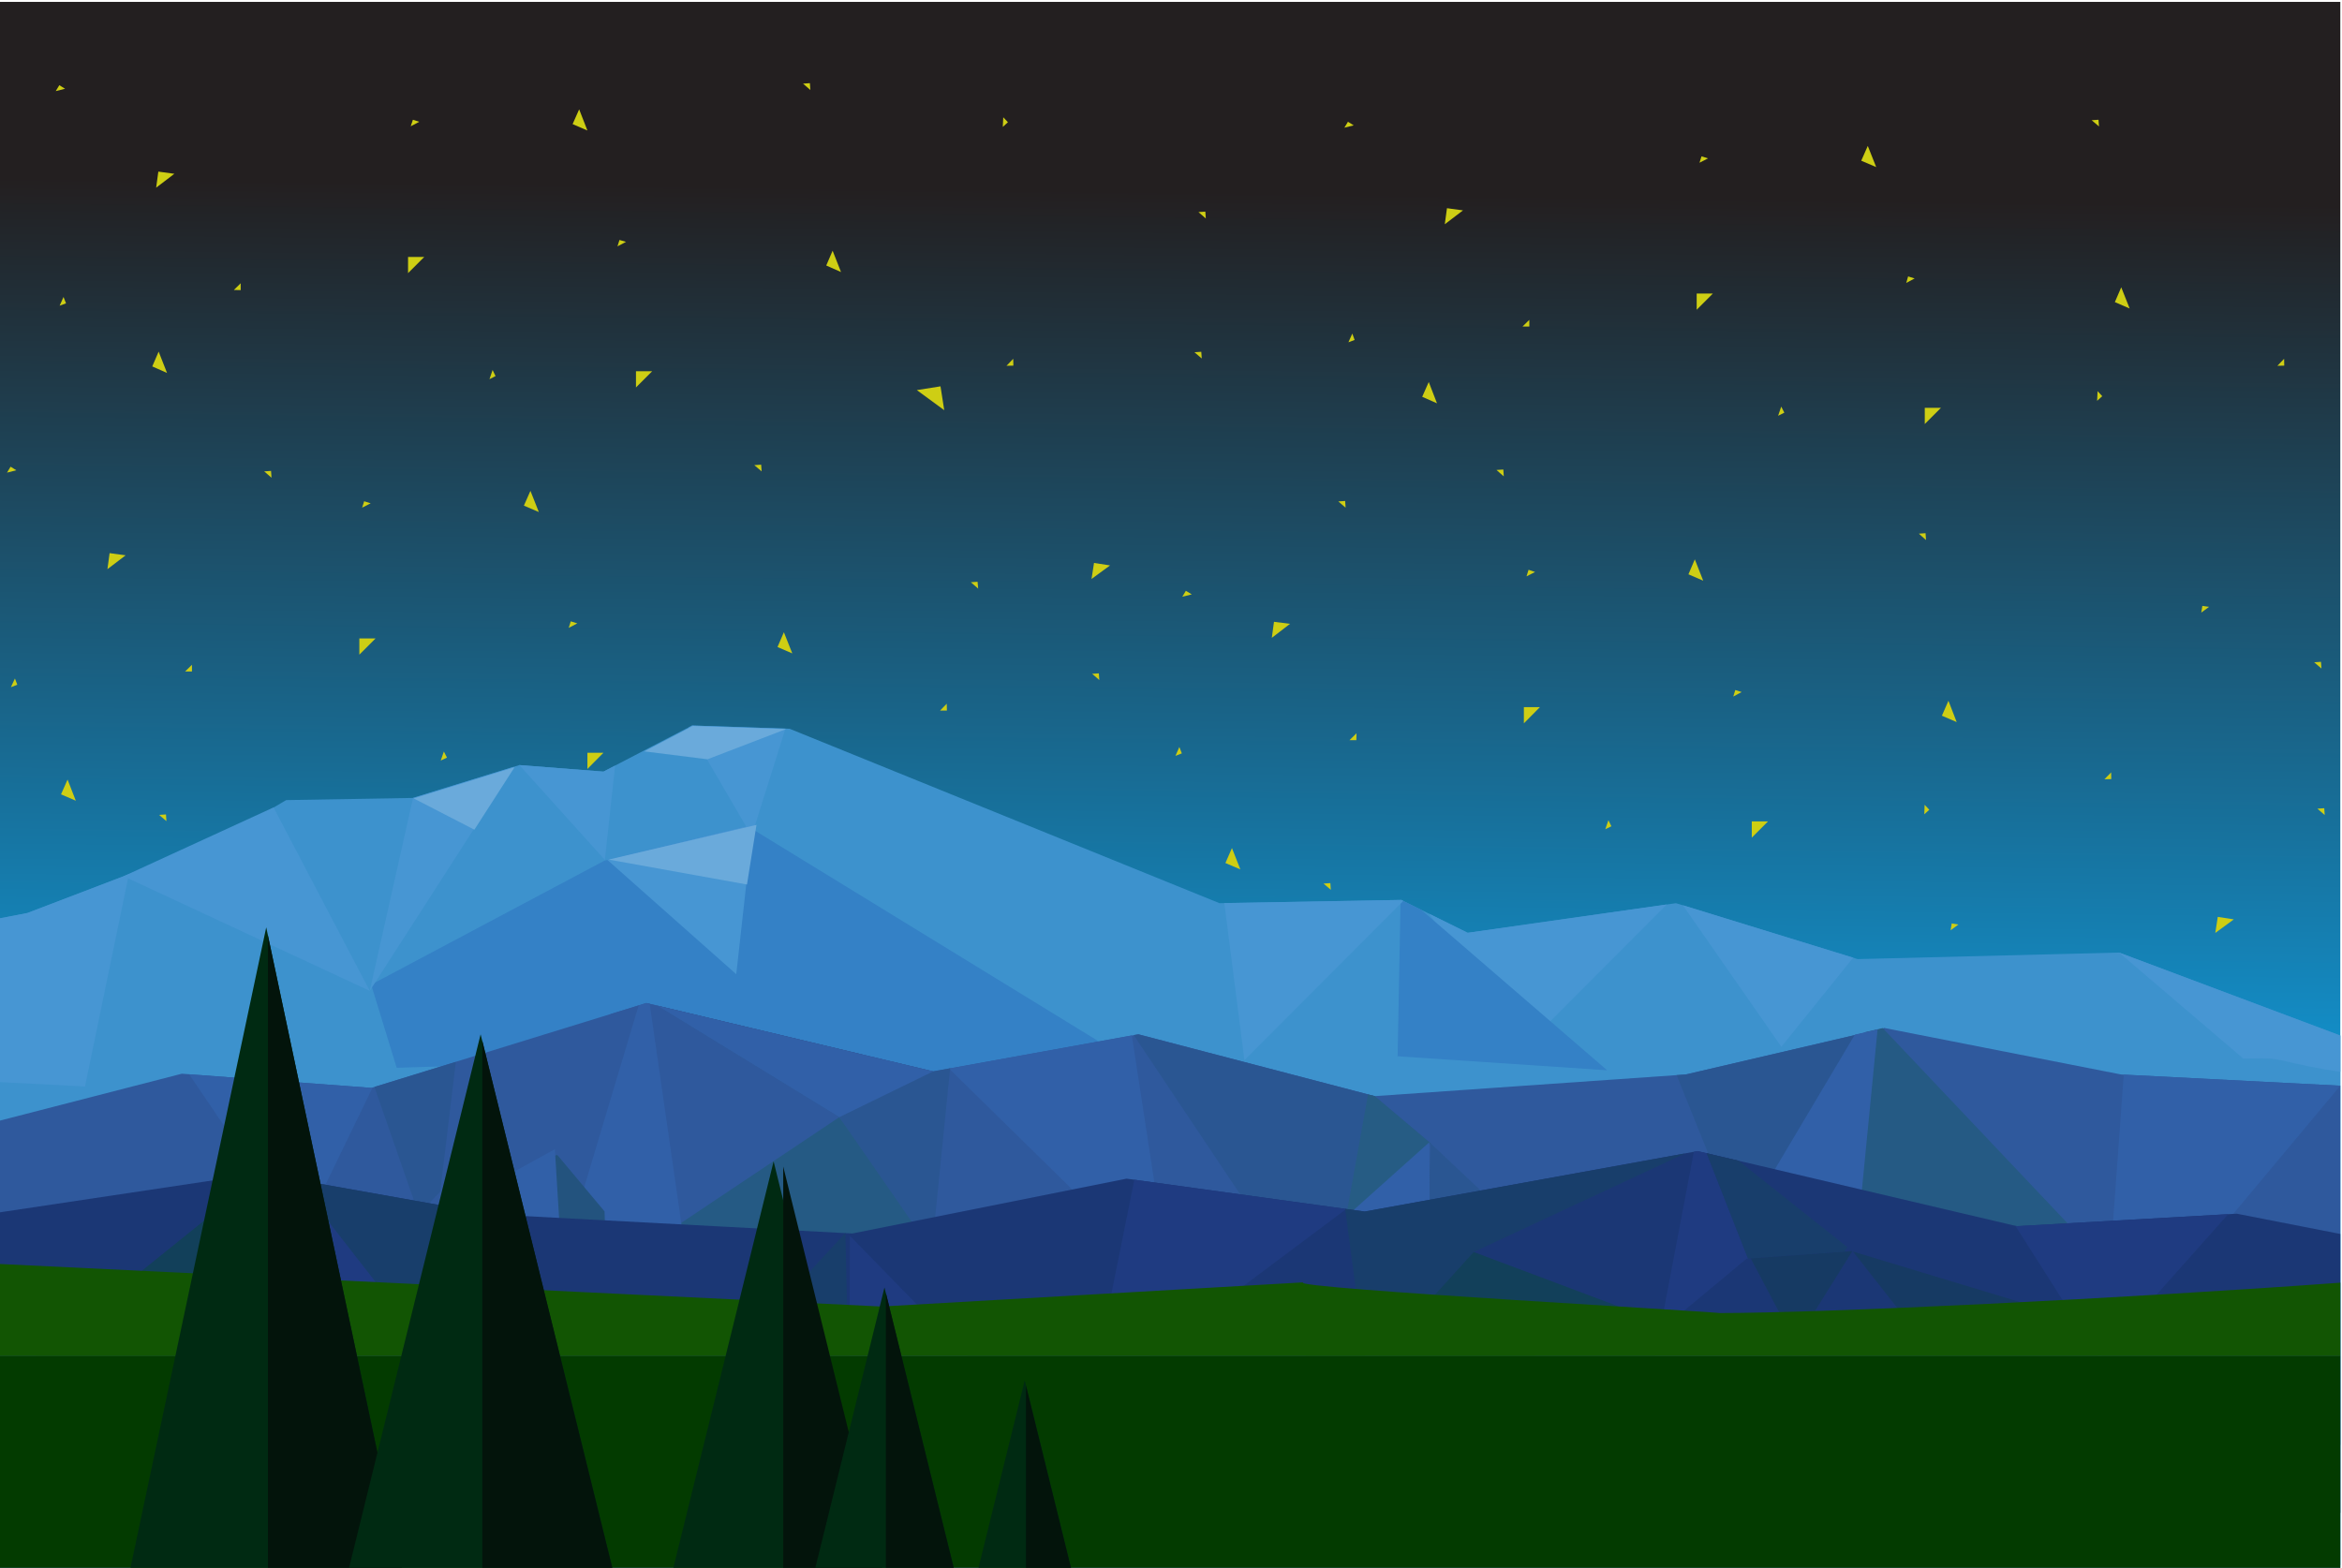<svg xmlns="http://www.w3.org/2000/svg" viewBox="0 0 1920 1286" width="1920" height="1286"><defs><linearGradient id="grd1" gradientUnits="userSpaceOnUse"  x1="3719.793" y1="1089.354" x2="3730.67" y2="190.194"><stop offset="0" stop-color="#0eaffa"  /><stop offset="1" stop-color="#231f20"  /></linearGradient></defs><style>tspan { white-space:pre }.shp0 { fill: url(#grd1) } .shp1 { fill: #cece14 } .shp2 { fill: #3d92cd } .shp3 { fill: #4796d3 } .shp4 { fill: #3481c6 } .shp5 { fill: #2f599d } .shp6 { fill: #2a5692 } .shp7 { fill: #3160a8 } .shp8 { fill: #255a84 } .shp9 { fill: #265c84 } .shp10 { fill: #23537e } .shp11 { fill: #1b3775 } .shp12 { fill: #1f3b81 } .shp13 { fill: #183e6b } .shp14 { fill: #12405a } .shp15 { fill: #163a63 } .shp16 { fill: #e4570e } .shp17 { fill: #033b00 } .shp18 { fill: #125503 } .shp19 { fill: #002a12 } .shp20 { fill: #03140b } .shp21 { fill: #6aaadb } </style><path class="shp0" d="M0 1.55L1918.61 1.55L1918.61 1283.19L0 1283.19L0 1.55Z" /><path class="shp1" d="M294.59 523.49L307.86 523.49L294.59 536.77L294.59 523.49Z" /><path class="shp1" d="M481.57 617.2L494.72 617.2L481.57 630.48L481.57 617.2Z" /><path class="shp1" d="M429.49 414.58L434.85 402.45L441.74 419.81L429.49 414.58Z" /><path class="shp1" d="M637.41 530.51L642.64 518.38L649.54 535.75L637.41 530.51Z" /><path class="shp1" d="M89.85 453.52L103 455.31L88.07 466.67L89.85 453.52Z" /><path class="shp1" d="M50.03 651.3L55.39 639.17L62.15 656.53L50.03 651.3Z" /><path class="shp1" d="M863.58 695.6L876.6 697.64L861.54 708.63L863.58 695.6Z" /><path class="shp1" d="M645.32 700.84L650.94 701.73L644.55 706.46L645.32 700.84Z" /><path class="shp1" d="M627.07 607.63L622.85 611.46L623.24 603.54L627.07 607.63Z" /><path class="shp1" d="M467.91 509.44L473.27 511.11L466.25 514.81L467.91 509.44Z" /><path class="shp1" d="M366.44 621.17L361.33 623.59L363.88 616.19L366.44 621.17Z" /><path class="shp1" d="M157.37 550.56L151.75 550.56L157.37 545.07L157.37 550.56Z" /><path class="shp1" d="M298.54 411L303.9 412.67L296.88 416.24L298.54 411Z" /><path class="shp1" d="M8.68 382.66L13.4 385.59L5.74 387.51L8.68 382.66Z" /><path class="shp1" d="M136.06 667.77L136.44 673.26L130.44 668.15L136.06 667.77Z" /><path class="shp1" d="M14.17 561.41L8.93 563.45L12.25 556.3L14.17 561.41Z" /><path class="shp1" d="M624.01 381L624.39 386.49L618.39 381.38L624.01 381Z" /><path class="shp1" d="M900.85 552.09L901.23 557.58L895.36 552.47L900.85 552.09Z" /><path class="shp1" d="M776.28 582.61L770.66 582.61L776.15 576.99L776.28 582.61Z" /><path class="shp1" d="M997.46 765.06L997.85 770.68L991.98 765.57L997.46 765.06Z" /><path class="shp1" d="M801.42 477.01L801.93 482.63L795.93 477.4L801.42 477.01Z" /><path class="shp1" d="M334.53 210.68L347.81 210.68L334.53 223.95L334.53 210.68Z" /><path class="shp1" d="M521.38 304.39L534.66 304.39L521.38 317.67L521.38 304.39Z" /><path class="shp1" d="M469.44 101.76L474.8 89.64L481.57 107L469.44 101.76Z" /><path class="shp1" d="M677.36 217.7L682.59 205.56L689.49 223.06L677.36 217.7Z" /><path class="shp1" d="M129.8 140.71L142.95 142.49L128.02 153.86L129.8 140.71Z" /><path class="shp1" d="M124.83 300.43L130.06 288.3L136.95 305.8L124.83 300.43Z" /><path class="shp1" d="M896.89 461.57L910.04 463.6L894.85 474.71L896.89 461.57Z" /><path class="shp1" d="M771.04 316.77L751.64 319.85L774.1 336.32L771.04 316.77Z" /><path class="shp1" d="M826.31 100.23L822.1 104.06L822.48 96.15L826.31 100.23Z" /><path class="shp1" d="M507.86 196.76L513.22 198.29L506.2 201.99L507.86 196.76Z" /><path class="shp1" d="M406.26 308.35L401.28 310.9L403.83 303.37L406.26 308.35Z" /><path class="shp1" d="M197.32 237.87L191.71 237.74L197.32 232.25L197.32 237.87Z" /><path class="shp1" d="M338.49 98.19L343.72 99.85L336.7 103.55L338.49 98.19Z" /><path class="shp1" d="M48.63 69.84L53.35 72.78L45.7 74.7L48.63 69.84Z" /><path class="shp1" d="M222.21 386.11L222.59 391.72L216.59 386.49L222.21 386.11Z" /><path class="shp1" d="M54.12 248.72L48.89 250.64L52.08 243.49L54.12 248.72Z" /><path class="shp1" d="M663.96 68.18L664.34 73.8L658.34 68.57L663.96 68.18Z" /><path class="shp1" d="M988.15 173.52L988.53 179.14L982.53 173.9L988.15 173.52Z" /><path class="shp1" d="M830.78 299.79L825.16 299.92L830.65 294.18L830.78 299.79Z" /><path class="shp1" d="M1102.77 410.75L1103.14 416.24L1097.15 411.13L1102.77 410.75Z" /><path class="shp1" d="M984.83 288.43L985.21 293.92L979.22 288.81L984.83 288.43Z" /><path class="shp1" d="M1390.96 240.68L1404.24 240.68L1390.96 253.96L1390.96 240.68Z" /><path class="shp1" d="M1577.95 334.39L1591.22 334.39L1577.95 347.68L1577.95 334.39Z" /><path class="shp1" d="M1525.87 131.77L1531.23 119.64L1538.13 137L1525.87 131.77Z" /><path class="shp1" d="M1733.79 247.7L1739.02 235.57L1745.92 252.94L1733.79 247.7Z" /><path class="shp1" d="M1186.24 170.71L1199.38 172.5L1184.45 183.86L1186.24 170.71Z" /><path class="shp1" d="M1165.94 325.33L1171.31 313.2L1178.07 330.69L1165.94 325.33Z" /><path class="shp1" d="M1805.52 496.8L1811.01 497.57L1804.63 502.29L1805.52 496.8Z" /><path class="shp1" d="M1723.45 324.82L1719.24 328.65L1719.62 320.73L1723.45 324.82Z" /><path class="shp1" d="M1564.29 226.64L1569.65 228.29L1562.76 232L1564.29 226.64Z" /><path class="shp1" d="M1462.82 338.35L1457.71 340.91L1460.27 333.38L1462.82 338.35Z" /><path class="shp1" d="M1253.76 267.75L1248.14 267.75L1253.76 262.26L1253.76 267.75Z" /><path class="shp1" d="M1394.92 128.2L1400.28 129.85L1393.26 133.43L1394.92 128.2Z" /><path class="shp1" d="M1105.06 99.85L1109.78 102.78L1102.13 104.7L1105.06 99.85Z" /><path class="shp1" d="M1232.44 384.96L1232.82 390.58L1226.82 385.34L1232.44 384.96Z" /><path class="shp1" d="M1110.55 278.73L1105.45 280.64L1108.64 273.5L1110.55 278.73Z" /><path class="shp1" d="M1720.39 98.19L1720.78 103.68L1714.78 98.57L1720.39 98.19Z" /><path class="shp1" d="M1872.66 299.79L1867.04 299.92L1872.54 294.18L1872.66 299.79Z" /><path class="shp1" d="M1249.29 579.8L1262.44 579.8L1249.29 593.08L1249.29 579.8Z" /><path class="shp1" d="M1436.14 673.51L1449.42 673.51L1436.14 686.8L1436.14 673.51Z" /><path class="shp1" d="M1384.2 470.89L1389.43 458.63L1396.32 476.12L1384.2 470.89Z" /><path class="shp1" d="M1592 586.82L1597.35 574.56L1604.12 592.05L1592 586.82Z" /><path class="shp1" d="M1044.43 509.83L1057.58 511.49L1042.65 522.98L1044.43 509.83Z" /><path class="shp1" d="M1004.61 707.61L1009.97 695.35L1016.86 712.84L1004.61 707.61Z" /><path class="shp1" d="M1818.16 751.78L1831.31 753.82L1816.12 764.93L1818.16 751.78Z" /><path class="shp1" d="M1600.03 757.14L1605.52 758.04L1599.14 762.76L1600.03 757.14Z" /><path class="shp1" d="M1581.65 663.94L1577.57 667.64L1577.82 659.85L1581.65 663.94Z" /><path class="shp1" d="M1422.61 565.75L1427.85 567.41L1420.95 571.12L1422.61 565.75Z" /><path class="shp1" d="M1321.03 677.47L1316.04 679.9L1318.59 672.49L1321.03 677.47Z" /><path class="shp1" d="M1111.96 606.87L1106.34 606.87L1112.08 601.24L1111.96 606.87Z" /><path class="shp1" d="M1253.12 467.18L1258.48 468.97L1251.46 472.55L1253.12 467.18Z" /><path class="shp1" d="M972.19 484.42L977.04 487.36L969.26 489.27L972.19 484.42Z" /><path class="shp1" d="M1090.64 724.07L1091.02 729.57L1085.03 724.46L1090.64 724.07Z" /><path class="shp1" d="M968.88 617.71L963.65 619.76L966.84 612.48L968.88 617.71Z" /><path class="shp1" d="M1578.59 437.18L1578.97 442.8L1573.1 437.56L1578.59 437.18Z" /><path class="shp1" d="M1902.78 542.64L1903.16 548.13L1897.17 543.02L1902.78 542.64Z" /><path class="shp1" d="M1730.86 638.78L1725.24 638.91L1730.73 633.29L1730.86 638.78Z" /><path class="shp1" d="M1905.46 662.66L1905.84 668.28L1899.85 663.05L1905.46 662.66Z" /><path class="shp2" d="M0 1184.74L1918.61 1184.74L1918.61 849.07L1737.24 781.02L1522.94 786.38L1373.99 740.54L1203.22 764.81L1148.71 737.86L999.76 740.54L647.36 597.54L567.46 594.86L494.72 632.66L425.79 627.3L338.62 654.24L234.59 656.02L180.09 688.33L22.46 748.59L0 752.93L0 1184.74Z" /><path class="shp3" d="M105.68 716.79L22.46 748.59L0 752.93L0 887.25L69.69 890.82L105.68 716.79Z" /><path class="shp4" d="M631.54 865.92L325.21 875.5L304.28 807.32L495.48 705.69L612.65 677.21L914.63 862.35L759.56 932.45L631.54 865.92Z" /><path class="shp3" d="M497.91 705.04L612.65 677.21L617.75 680.28L616.22 685.39L603.59 798.77L497.91 705.04Z" /><path class="shp3" d="M1918.61 878.82L1918.61 849.07L1737.24 781.02L1839.09 867.97C1849.3 867.97 1860.03 866.94 1869.85 869.24C1886.32 873.2 1902.65 876.53 1918.61 878.82ZM1519.24 785.23L1379.61 742.21L1460.4 858.26L1519.24 785.23Z" /><path class="shp3" d="M1366.46 741.57L1203.22 764.81L1171.69 749.23L1249.93 858.39L1366.46 741.57Z" /><path class="shp4" d="M1317.58 877.55L1145.78 866.05L1148.21 737.86L1148.71 737.86L1165.05 745.9L1317.58 877.55Z" /><path class="shp3" d="M1003.72 740.42L1020.19 869.24L1150.5 738.63L1148.71 737.86L1003.72 740.42Z" /><path class="shp3" d="M224.26 662.02L101.34 718.45L303.13 812.43L224.26 662.02Z" /><path class="shp3" d="M421.32 628.7L338.62 654.24L303.13 812.43L421.32 628.7Z" /><path class="shp3" d="M643.92 597.42L567.46 594.86L564.4 596.53L616.22 685.39L643.92 597.42Z" /><path class="shp3" d="M504.29 627.68L494.72 632.66L425.79 627.3L495.86 705.04L504.29 627.68Z" /><path class="shp5" d="M0 1285.48L1918.61 1285.48L1918.61 890.19L1738.9 880.99L1545.15 842.94L1382.03 880.99L1127.02 898.74L933.27 848.05L765.04 878.44L529.81 822.39L304.41 891.97L149.08 880.35L0 918.79L0 1285.48Z" /><path class="shp6" d="M306.96 891.2L354.69 1028.46L373.71 870.65L306.96 891.2Z" /><path class="shp5" d="M706.46 864.53L529.81 822.39L529.3 822.64L546.66 921.08L713.48 915.72C713.48 899.51 711.05 882.02 706.46 864.53Z" /><path class="shp7" d="M1723.45 1123.84L1741.07 881.12L1918.61 890.19L1723.45 1123.84Z" /><path class="shp7" d="M305.43 891.71L245.83 1014.67L155.08 880.86L304.41 891.97L305.43 891.71Z" /><path class="shp6" d="M1545.15 842.94L1382.03 880.99L1374.5 881.51L1458.36 1089.36L1545.15 842.94Z" /><path class="shp8" d="M1529.19 846.26L1516.04 1081.58L1717.2 1022.59L1703.29 1011.74L1543.49 842.94L1529.19 846.26Z" /><path class="shp7" d="M1395.05 1059.75L1516.04 1081.58L1539.27 843.97L1520.64 848.31L1395.05 1059.75Z" /><path class="shp8" d="M777.29 1032.8L776.28 1046.59L526.37 1024.12L688.08 915.98L777.29 1032.8Z" /><path class="shp6" d="M929.44 848.69L1068.43 1056.68L1172.71 937.3L1127.02 898.74L933.27 848.05L929.44 848.69Z" /><path class="shp9" d="M1167.1 943.81L1172.71 937.3L1127.02 898.74L1121.53 897.34L1103.53 997.56L1167.1 943.81Z" /><path class="shp6" d="M1327.79 1083.36L1169.39 1059.1L1172.71 937.3L1327.79 1083.36Z" /><path class="shp7" d="M1171.81 936.53L975.9 1111.84L1172.97 1198.14L1171.81 936.53Z" /><path class="shp7" d="M927.9 848.95L778.06 876.14L959.3 1054L927.9 848.95Z" /><path class="shp6" d="M778.96 875.88L765.04 878.44L538.88 824.56L688.08 915.98L763.9 1025.52L778.96 875.88Z" /><path class="shp7" d="M765.04 878.44L538.88 824.56L688.08 915.98L765.04 878.44Z" /><path class="shp7" d="M560.45 1016.21L532.62 823.03L529.81 822.39L519.35 825.71L447.49 1023.74L560.45 1016.21Z" /><path class="shp5" d="M523.56 824.43L500.97 831.33L340.15 998.71L467.14 1012.89L523.56 824.43Z" /><path class="shp10" d="M497.52 1051.19L468.29 1082.22L351.63 1003.94L453.87 947.76L456.93 947L495.61 993.23L497.52 1051.19Z" /><path class="shp7" d="M460 1025.27L454.89 942.28L352.65 998.45L372.95 1011.99L460 1025.27Z" /><path class="shp11" d="M0 993.99L213.66 961.94L402.95 995.65L698.8 1011.35L923.57 966.41L1118.85 993.35L1391.73 943.81L1653.39 1005.35L1833.74 995.14L1918.61 1011.74L1918.61 1240.41L0 1240.41L0 993.99Z" /><path class="shp12" d="M6.76 1210.4L0 1139.29L0 1204.28L6.76 1210.4Z" /><path class="shp12" d="M1652.23 1005.1L1721.41 1113.88L1826.71 995.52L1653.39 1005.35L1652.23 1005.1Z" /><path class="shp13" d="M189.54 965.51L213.66 961.94L402.95 995.65L411.75 996.03L314.36 1180.02L189.54 965.51Z" /><path class="shp14" d="M232.16 964.88L247.48 1173.12L14.04 1120.9L30.13 1111.33L215.58 961.94L232.16 964.88Z" /><path class="shp12" d="M387.88 1153.71L247.48 1173.12L220.56 962.84L242.12 966.67L387.88 1153.71Z" /><path class="shp14" d="M1049.03 1124.86L1105.83 1142.23L1373.35 1088.6L1208.19 1026.55L1049.03 1124.86Z" /><path class="shp13" d="M551.63 1163.54L695.99 1138.26L693.06 1010.97L551.63 1163.54Z" /><path class="shp12" d="M696.76 1013.27L875.32 1196.36L787.89 1240.41L695.87 1240.41L696.76 1013.27Z" /><path class="shp12" d="M929.95 967.3L1103.66 991.31L893.44 1148.61L929.95 967.3Z" /><path class="shp13" d="M1102.77 991.18L1118.85 993.35L1381.39 945.73L1208.19 1026.55L1120.25 1123.46L1102.77 991.18Z" /><path class="shp12" d="M1356.24 1115.29L1388.67 944.32L1391.73 943.81L1403.98 946.75L1487.33 1121.93L1356.24 1115.29Z" /><path class="shp11" d="M1399.13 945.6L1425.3 951.73L1611.9 1099.71L1464.61 1112.35L1399.13 945.6Z" /><path class="shp15" d="M1586.5 1111.97L1519.11 1026.17L1744.89 1094.47L1586.5 1111.97Z" /><path class="shp13" d="M1399.13 945.6L1425.3 951.73L1514.52 1022.59L1460.02 1100.6L1399.13 945.6Z" /><path class="shp11" d="M1518.6 1025.78L1464.61 1112.35L1360.84 1091.15L1431.81 1032.04L1518.6 1025.78Z" /><path class="shp15" d="M1518.6 1025.78L1471.76 1100.86L1435.26 1031.78L1518.6 1025.78Z" /><path class="shp16" d="M536.07 1181.17L536.58 1188.19L529.05 1181.67L536.07 1181.17Z" /><path class="shp17" d="M0 1285.48L1918.61 1285.48L1918.61 1111.84L0 1111.84L0 1285.48Z" /><path class="shp18" d="M0 1111.84L1918.61 1111.84L1918.61 1051.7C1738.26 1064.85 1496.9 1076.6 1408.32 1076.6C1426.57 1076.6 1054.39 1056.17 1068.43 1051.44L722.67 1071.24L0 1036.38L0 1111.84Z" /><path class="shp19" d="M106.96 1285.48L218.26 760.34L329.43 1285.48L106.96 1285.48Z" /><path class="shp20" d="M219.66 1285.48L219.66 767.1L329.43 1285.48L219.66 1285.48Z" /><path class="shp19" d="M286.16 1285.48L394.01 848.05L501.99 1285.48L286.16 1285.48Z" /><path class="shp20" d="M395.41 1285.48L395.41 853.29L501.99 1285.48L395.41 1285.48Z" /><path class="shp19" d="M552.02 1285.48L634.22 952.23L716.42 1285.48L552.02 1285.48Z" /><path class="shp20" d="M642.1 1285.48L642.1 956.45L723.28 1285.48L642.1 1285.48Z" /><path class="shp19" d="M668.42 1285.48L725.09 1055.65L781.89 1285.48L668.42 1285.48Z" /><path class="shp20" d="M726.24 1285.48L726.24 1060L781.89 1285.48L726.24 1285.48Z" /><path class="shp19" d="M802.18 1285.48L840.09 1131.76L878 1285.48L802.18 1285.48Z" /><path class="shp20" d="M841.11 1285.48L841.11 1135.97L878 1285.48L841.11 1285.48Z" /><path class="shp21" d="M426.3 627.68L339.12 654.62L388.9 680.28L421.83 629.08L426.3 627.68Z" /><path class="shp21" d="M644.42 597.79L567.97 595.24L528.15 616.06L579.97 622.56L644.42 597.79Z" /><path class="shp21" d="M620.18 676.33L499.05 704.79L612.39 725.22L620.18 676.33Z" /></svg>